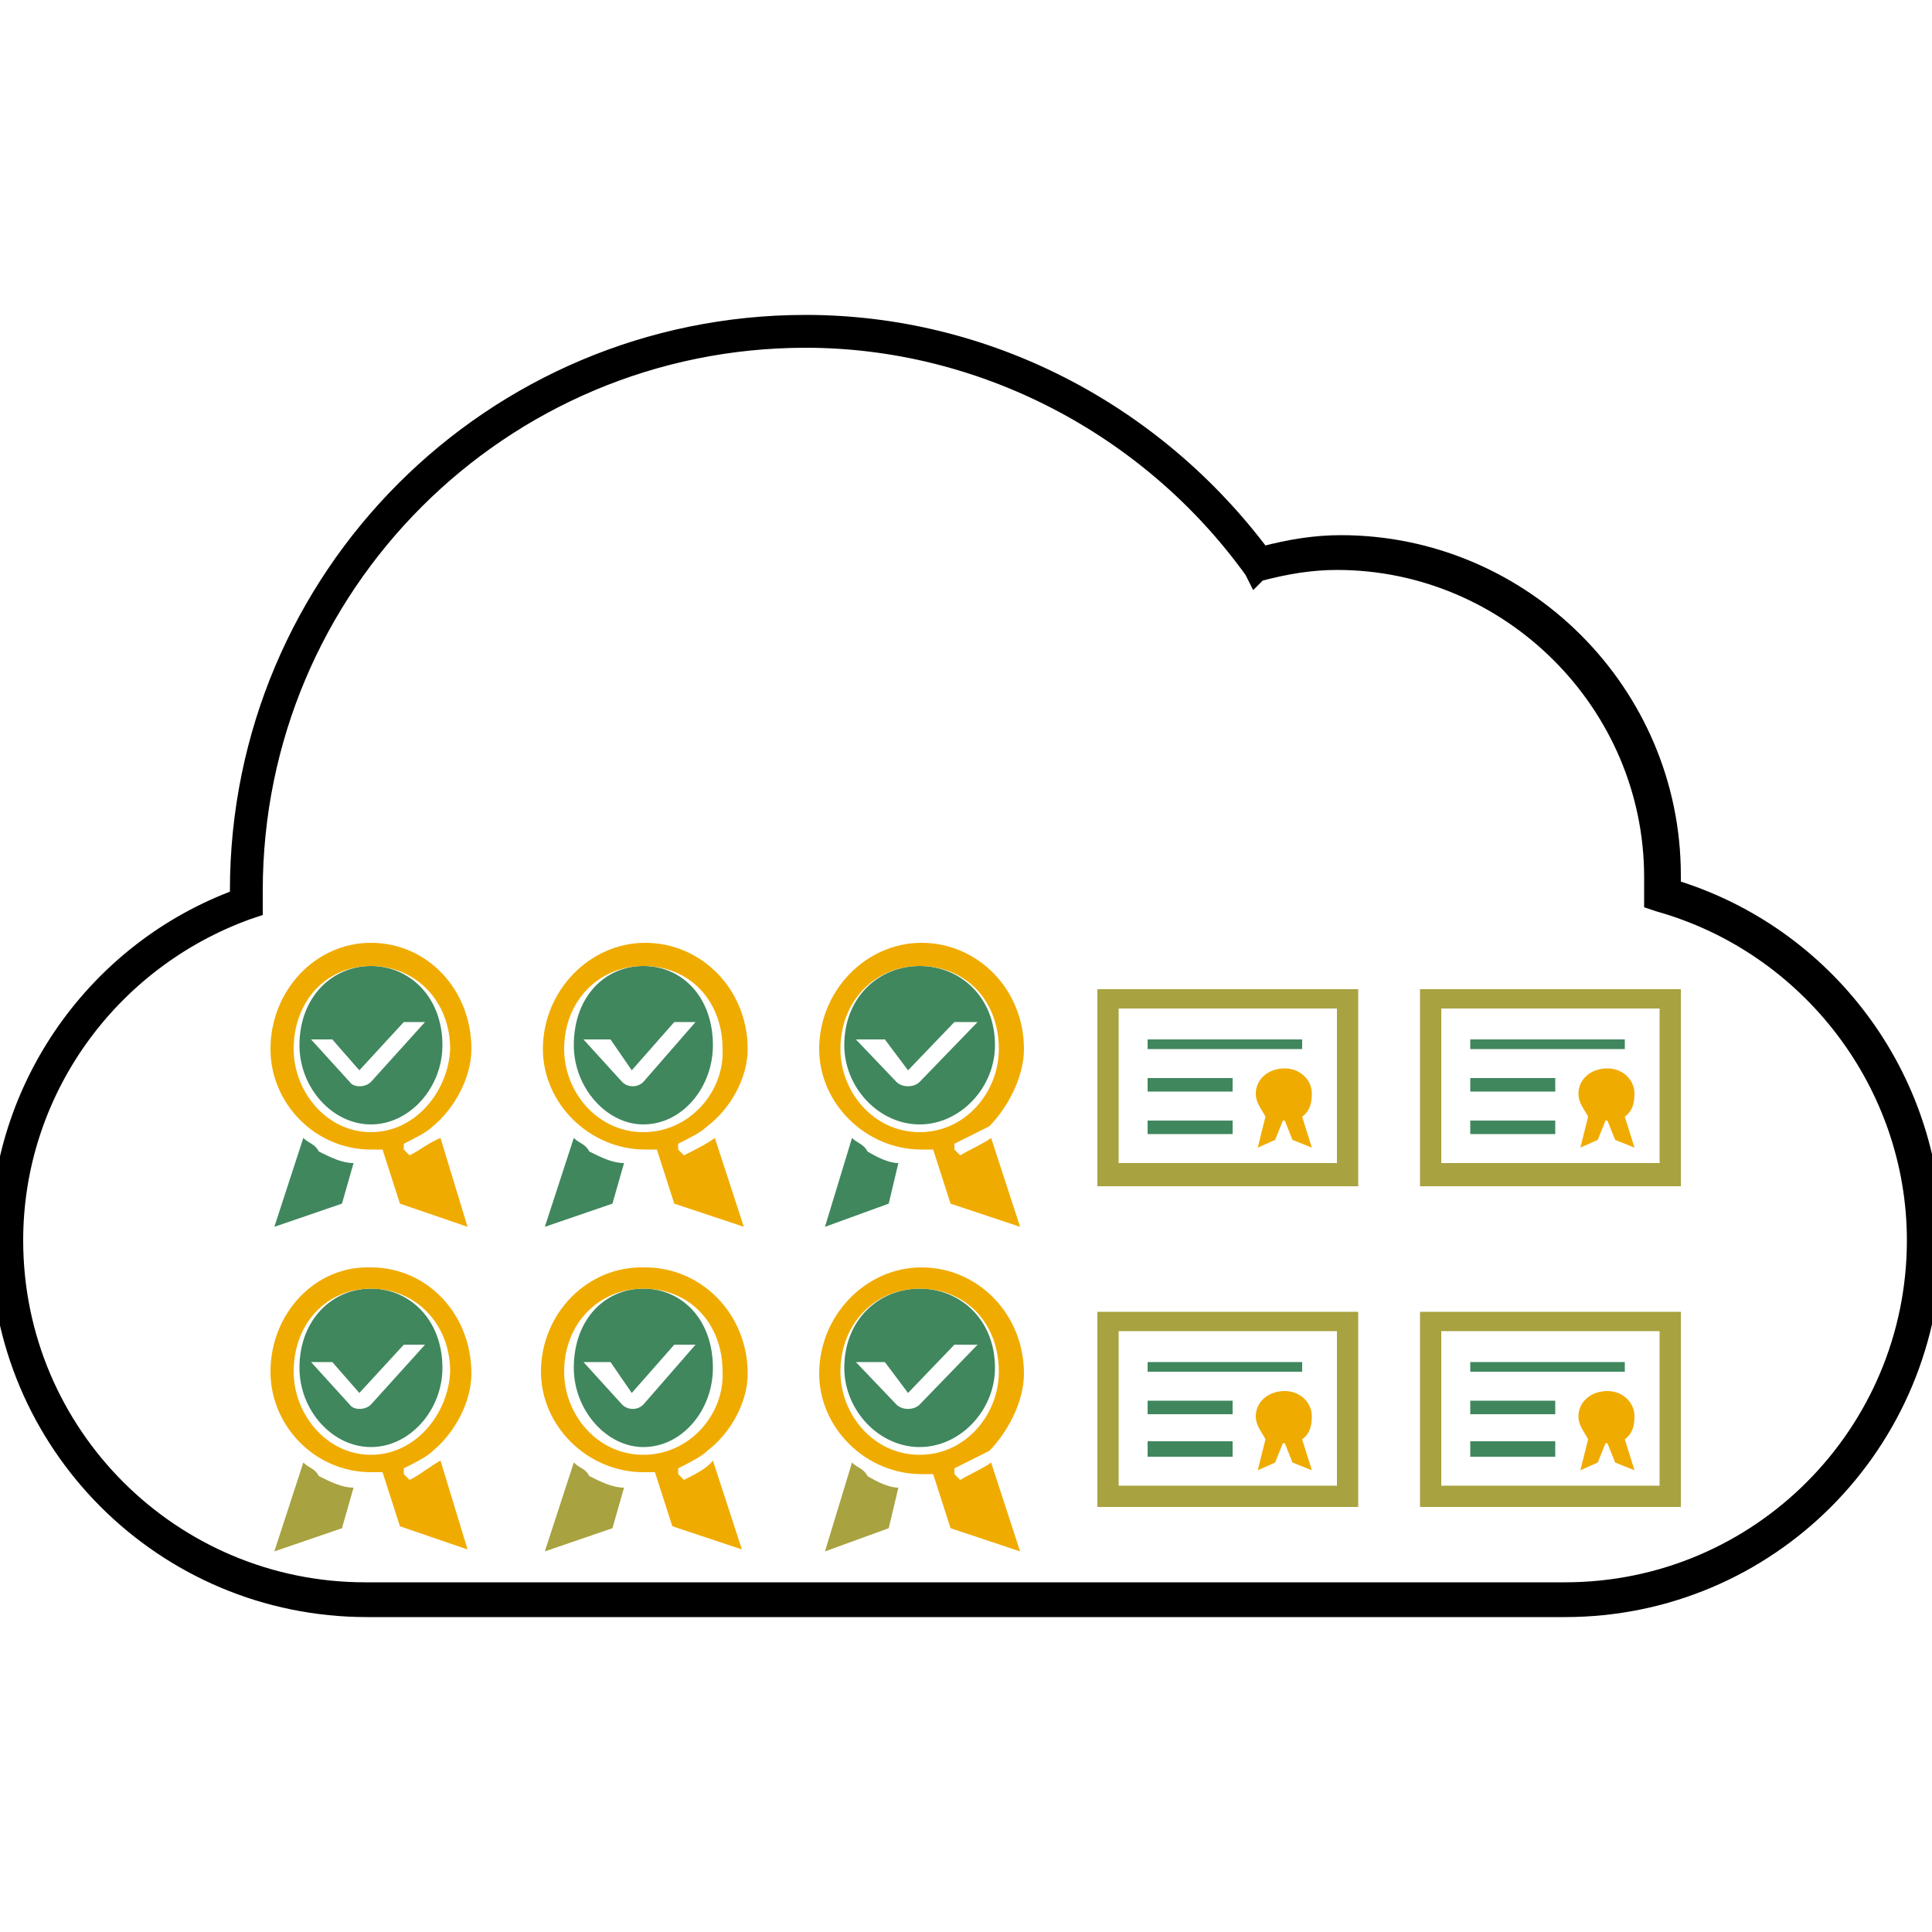 <?xml version="1.0" encoding="utf-8"?>
<!-- Generator: Adobe Illustrator 22.0.1, SVG Export Plug-In . SVG Version: 6.00 Build 0)  -->
<svg version="1.1" id="Layer_1" xmlns="http://www.w3.org/2000/svg" xmlns:xlink="http://www.w3.org/1999/xlink" x="0px" y="0px"
	 viewBox="0 0 100 100" style="enable-background:new 0 0 100 100;" xml:space="preserve">
<style type="text/css">
	.st0{fill:none;stroke:#000000;stroke-miterlimit:10;}
	.st1{fill:#F0AB00;}
	.st2{fill:#918831;}
	.st3{fill:#40875E;}
	.st4{fill:none;}
	.st5{fill:#A8A240;}
	.st6{fill-rule:evenodd;clip-rule:evenodd;fill:#40875E;}
	.st7{fill:#609A7F;}
	.st8{fill:#008FD3;}
	.st9{fill:#DB9821;}
	.st10{fill:#231F20;stroke-width: 1;stroke: #000;}
	.st11{fill:none;stroke:#000000;stroke-width:3;stroke-miterlimit:10;}
	.st12{fill:#EFAA1E;}
	.st13{fill:#FFFFFF;}
	.st14{fill-rule:evenodd;clip-rule:evenodd;fill:#A8A240;}
	.st15{fill-rule:evenodd;clip-rule:evenodd;fill:#F0AB00;}
	.st16{fill:#A69F3D;}
	.st17{fill:none;stroke:#000000;}
	.st18{fill:none;stroke:#FFFFFF;stroke-width:2;stroke-miterlimit:10;}
	.st19{fill:none;stroke:#F0AB00;stroke-width:4;stroke-miterlimit:10;}
	.st20{fill:none;stroke:#918831;stroke-width:4;stroke-miterlimit:10;}
	.st21{fill:#348761;}
	.st22{fill:none;stroke:#40875E;stroke-width:13;stroke-miterlimit:10;}
	.st23{fill:none;stroke:#40875E;stroke-width:6;stroke-miterlimit:10;}
	.st24{fill:none;stroke:#918831;stroke-width:19;stroke-miterlimit:10;}
	.st25{fill:none;stroke:#000000;stroke-width:4;stroke-miterlimit:10;}
	.st26{fill:none;stroke:#F0AB00;stroke-width:11;stroke-miterlimit:10;}
	.st27{fill:#0DB7AD;}
	.st28{fill:#0771BB;}
	.st29{fill:#ED580C;}
	.st30{fill:#0F5869;}
	.st31{fill:#08373E;}
	.st32{fill:#00BCBF;}
	.st33{fill:#FAB300;}
	.st34{fill:#0AB7BB;}
	.st35{fill:#FB6863;}
	.st36{fill:#037CAB;}
	.st37{fill:#56CFF6;}
	.st38{fill:#E13200;}
	.st39{fill:#FAAF00;}
	.st40{fill:#F19104;}
	.st41{fill:#E33B05;}
	.st42{fill:#05395F;}
	.st43{fill:#0DB1AB;}
	.st44{fill:#08373E;stroke:#000000;stroke-width:3;stroke-miterlimit:10;}
</style>
<g>
	<path class="st10" d="M81,83.2H19c-10.5,0-19-8.5-19-19c0-7.9,5-15,12.4-17.7l0-0.4c0-16.2,13.1-29.3,29.3-29.3
		c9.3,0,18,4.5,23.6,12c1.5-0.4,2.8-0.6,4.1-0.6c9.4,0,17.1,7.7,17.1,17.1c0,0.2,0,0.5,0,0.7c8,2.4,13.5,9.8,13.5,18.1
		C100,74.7,91.5,83.2,81,83.2z M41.7,17.5c-15.8,0-28.6,12.8-28.6,28.6l0,0.9l-0.3,0.1C5.6,49.7,0.7,56.5,0.7,64.2
		c0,10.1,8.2,18.2,18.2,18.2H81c10.1,0,18.2-8.2,18.2-18.2c0-8.1-5.5-15.3-13.3-17.5l-0.3-0.1l0-0.3c0-0.3,0-0.6,0-0.9
		c0-9-7.4-16.4-16.4-16.4c-1.3,0-2.6,0.2-4.1,0.6L65,29.7l-0.1-0.2C59.5,22,50.8,17.5,41.7,17.5z"/>
	<path class="st6" d="M19.2,50c-2,0-3.7,1.6-3.7,4.1c0,2.2,1.7,4.1,3.7,4.1c2,0,3.7-1.9,3.7-4.1C22.9,51.6,21.2,50,19.2,50 M19.2,56
		c-0.3,0.3-0.9,0.3-1.1,0c-2-2.2-2-2.2-2-2.2c1.1,0,1.1,0,1.1,0c1.4,1.6,1.4,1.6,1.4,1.6c2.3-2.5,2.3-2.5,2.3-2.5c1.1,0,1.1,0,1.1,0
		L19.2,56L19.2,56z"/>
	<path class="st15" d="M21.2,59.8L21.2,59.8c-0.3-0.3-0.3-0.3-0.3-0.3v-0.3c0.6-0.3,1.2-0.6,1.5-0.9l0,0c1.1-0.9,2-2.5,2-4
		c0-3.1-2.3-5.5-5.2-5.5c-2.9,0-5.2,2.5-5.2,5.5c0,2.8,2.3,5.2,5.2,5.2c0.3,0,0.3,0,0.6,0c0.9,2.8,0.9,2.8,0.9,2.8
		c3.5,1.2,3.5,1.2,3.5,1.2c-1.4-4.6-1.4-4.6-1.4-4.6C22.1,59.2,21.8,59.5,21.2,59.8 M19.2,58.6c-2.3,0-4-2.1-4-4.3
		c0-2.5,1.7-4.3,4-4.3c2.3,0,4.1,1.8,4.1,4.3C23.2,56.5,21.5,58.6,19.2,58.6"/>
	<path class="st6" d="M15.7,58.9c-1.5,4.6-1.5,4.6-1.5,4.6c3.5-1.2,3.5-1.2,3.5-1.2c0.6-2.1,0.6-2.1,0.6-2.1c-0.6,0-1.2-0.3-1.8-0.6
		C16.3,59.2,16,59.2,15.7,58.9"/>
	<path class="st6" d="M33.3,50c-2,0-3.6,1.6-3.6,4.1c0,2.2,1.7,4.1,3.6,4.1c2,0,3.6-1.9,3.6-4.1C36.9,51.6,35.3,50,33.3,50 M33.3,56
		c-0.3,0.3-0.8,0.3-1.1,0c-2-2.2-2-2.2-2-2.2c1.4,0,1.4,0,1.4,0c1.1,1.6,1.1,1.6,1.1,1.6c2.2-2.5,2.2-2.5,2.2-2.5c1.1,0,1.1,0,1.1,0
		L33.3,56L33.3,56z"/>
	<path class="st15" d="M35.4,59.8L35.4,59.8c-0.3-0.3-0.3-0.3-0.3-0.3v-0.3c0.6-0.3,1.2-0.6,1.5-0.9l0,0c1.2-0.9,2.1-2.5,2.1-4
		c0-3.1-2.4-5.5-5.3-5.5c-2.9,0-5.3,2.5-5.3,5.5c0,2.8,2.4,5.2,5.3,5.2c0.3,0,0.3,0,0.6,0c0.9,2.8,0.9,2.8,0.9,2.8
		c3.6,1.2,3.6,1.2,3.6,1.2c-1.5-4.6-1.5-4.6-1.5-4.6C36.6,59.2,36,59.5,35.4,59.8 M33.3,58.6c-2.4,0-4.1-2.1-4.1-4.3
		c0-2.5,1.8-4.3,4.1-4.3c2.4,0,4.1,1.8,4.1,4.3C37.5,56.5,35.7,58.6,33.3,58.6"/>
	<path class="st6" d="M29.7,58.9c-1.5,4.6-1.5,4.6-1.5,4.6c3.5-1.2,3.5-1.2,3.5-1.2c0.6-2.1,0.6-2.1,0.6-2.1c-0.6,0-1.2-0.3-1.8-0.6
		C30.3,59.2,30,59.2,29.7,58.9"/>
	<path class="st6" d="M47.6,50c-2.1,0-3.9,1.6-3.9,4.1c0,2.2,1.8,4.1,3.9,4.1c2.1,0,3.9-1.9,3.9-4.1C51.5,51.6,49.7,50,47.6,50
		 M47.6,56c-0.3,0.3-0.9,0.3-1.2,0c-2.1-2.2-2.1-2.2-2.1-2.2c1.5,0,1.5,0,1.5,0c1.2,1.6,1.2,1.6,1.2,1.6c2.4-2.5,2.4-2.5,2.4-2.5
		c1.2,0,1.2,0,1.2,0L47.6,56L47.6,56z"/>
	<path class="st15" d="M49.7,59.8L49.7,59.8c-0.3-0.3-0.3-0.3-0.3-0.3v-0.3c0.6-0.3,1.2-0.6,1.8-0.9l0,0c0.9-0.9,1.8-2.5,1.8-4
		c0-3.1-2.4-5.5-5.3-5.5c-2.9,0-5.3,2.5-5.3,5.5c0,2.8,2.4,5.2,5.3,5.2c0.3,0,0.3,0,0.6,0c0.9,2.8,0.9,2.8,0.9,2.8
		c3.6,1.2,3.6,1.2,3.6,1.2c-1.5-4.6-1.5-4.6-1.5-4.6C50.9,59.2,50.2,59.5,49.7,59.8 M47.6,58.6c-2.4,0-4.1-2.1-4.1-4.3
		c0-2.5,1.8-4.3,4.1-4.3c2.4,0,4.1,1.8,4.1,4.3C51.7,56.5,50,58.6,47.6,58.6"/>
	<path class="st6" d="M44.1,58.9c-1.4,4.6-1.4,4.6-1.4,4.6c3.3-1.2,3.3-1.2,3.3-1.2c0.5-2.1,0.5-2.1,0.5-2.1c-0.5,0-1.1-0.3-1.6-0.6
		C44.7,59.2,44.4,59.2,44.1,58.9"/>
	<path class="st6" d="M19.2,66.7c-2,0-3.7,1.6-3.7,4.1c0,2.2,1.7,4.1,3.7,4.1c2,0,3.7-1.9,3.7-4.1C22.9,68.3,21.2,66.7,19.2,66.7
		 M19.2,72.7c-0.3,0.3-0.9,0.3-1.1,0c-2-2.2-2-2.2-2-2.2c1.1,0,1.1,0,1.1,0c1.4,1.6,1.4,1.6,1.4,1.6c2.3-2.5,2.3-2.5,2.3-2.5
		c1.1,0,1.1,0,1.1,0L19.2,72.7L19.2,72.7z"/>
	<path class="st15" d="M21.2,76.6L21.2,76.6c-0.3-0.3-0.3-0.3-0.3-0.3V76c0.6-0.3,1.2-0.6,1.5-0.9l0,0c1.1-0.9,2-2.5,2-4
		c0-3.1-2.3-5.5-5.2-5.5C16.3,65.5,14,68,14,71c0,2.8,2.3,5.2,5.2,5.2c0.3,0,0.3,0,0.6,0c0.9,2.8,0.9,2.8,0.9,2.8
		c3.5,1.2,3.5,1.2,3.5,1.2c-1.4-4.6-1.4-4.6-1.4-4.6C22.1,76,21.8,76.3,21.2,76.6 M19.2,75.3c-2.3,0-4-2.1-4-4.3
		c0-2.5,1.7-4.3,4-4.3c2.3,0,4.1,1.8,4.1,4.3C23.2,73.2,21.5,75.3,19.2,75.3"/>
	<path class="st14" d="M15.7,75.7c-1.5,4.6-1.5,4.6-1.5,4.6c3.5-1.2,3.5-1.2,3.5-1.2c0.6-2.1,0.6-2.1,0.6-2.1
		c-0.6,0-1.2-0.3-1.8-0.6C16.3,76,16,76,15.7,75.7"/>
	<path class="st6" d="M33.3,66.7c-2,0-3.6,1.6-3.6,4.1c0,2.2,1.7,4.1,3.6,4.1c2,0,3.6-1.9,3.6-4.1C36.9,68.3,35.3,66.7,33.3,66.7
		 M33.3,72.7c-0.3,0.3-0.8,0.3-1.1,0c-2-2.2-2-2.2-2-2.2c1.4,0,1.4,0,1.4,0c1.1,1.6,1.1,1.6,1.1,1.6c2.2-2.5,2.2-2.5,2.2-2.5
		c1.1,0,1.1,0,1.1,0L33.3,72.7L33.3,72.7z"/>
	<path class="st15" d="M35.4,76.6L35.4,76.6c-0.3-0.3-0.3-0.3-0.3-0.3V76c0.6-0.3,1.2-0.6,1.5-0.9l0,0c1.2-0.9,2.1-2.5,2.1-4
		c0-3.1-2.4-5.5-5.3-5.5C30.4,65.5,28,68,28,71c0,2.8,2.4,5.2,5.3,5.2c0.3,0,0.3,0,0.6,0c0.9,2.8,0.9,2.8,0.9,2.8
		c3.6,1.2,3.6,1.2,3.6,1.2c-1.5-4.6-1.5-4.6-1.5-4.6C36.6,76,36,76.3,35.4,76.6 M33.3,75.3c-2.4,0-4.1-2.1-4.1-4.3
		c0-2.5,1.8-4.3,4.1-4.3c2.4,0,4.1,1.8,4.1,4.3C37.5,73.2,35.7,75.3,33.3,75.3"/>
	<path class="st14" d="M29.7,75.7c-1.5,4.6-1.5,4.6-1.5,4.6c3.5-1.2,3.5-1.2,3.5-1.2c0.6-2.1,0.6-2.1,0.6-2.1
		c-0.6,0-1.2-0.3-1.8-0.6C30.3,76,30,76,29.7,75.7"/>
	<path class="st6" d="M47.6,66.7c-2.1,0-3.9,1.6-3.9,4.1c0,2.2,1.8,4.1,3.9,4.1c2.1,0,3.9-1.9,3.9-4.1
		C51.5,68.3,49.7,66.7,47.6,66.7 M47.6,72.7c-0.3,0.3-0.9,0.3-1.2,0c-2.1-2.2-2.1-2.2-2.1-2.2c1.5,0,1.5,0,1.5,0
		c1.2,1.6,1.2,1.6,1.2,1.6c2.4-2.5,2.4-2.5,2.4-2.5c1.2,0,1.2,0,1.2,0L47.6,72.7L47.6,72.7z"/>
	<path class="st15" d="M49.7,76.6L49.7,76.6c-0.3-0.3-0.3-0.3-0.3-0.3V76c0.6-0.3,1.2-0.6,1.8-0.9l0,0c0.9-0.9,1.8-2.5,1.8-4
		c0-3.1-2.4-5.5-5.3-5.5c-2.9,0-5.3,2.5-5.3,5.5c0,2.8,2.4,5.2,5.3,5.2c0.3,0,0.3,0,0.6,0c0.9,2.8,0.9,2.8,0.9,2.8
		c3.6,1.2,3.6,1.2,3.6,1.2c-1.5-4.6-1.5-4.6-1.5-4.6C50.9,76,50.2,76.3,49.7,76.6 M47.6,75.3c-2.4,0-4.1-2.1-4.1-4.3
		c0-2.5,1.8-4.3,4.1-4.3c2.4,0,4.1,1.8,4.1,4.3C51.7,73.2,50,75.3,47.6,75.3"/>
	<path class="st14" d="M44.1,75.7c-1.4,4.6-1.4,4.6-1.4,4.6c3.3-1.2,3.3-1.2,3.3-1.2c0.5-2.1,0.5-2.1,0.5-2.1
		c-0.5,0-1.1-0.3-1.6-0.6C44.7,76,44.4,76,44.1,75.7"/>
	<path class="st14" d="M69.2,60.2H57.9v-8h11.3V60.2L69.2,60.2z M70.3,51.2H56.8v10.2h13.5V51.2L70.3,51.2z"/>
	<polygon class="st6" points="59.4,53.8 59.4,54.3 67.4,54.3 67.4,53.8 59.4,53.8 	"/>
	<polygon class="st6" points="59.4,55.8 59.4,56.5 63.8,56.5 63.8,55.8 59.4,55.8 	"/>
	<polygon class="st6" points="59.4,58 59.4,58.7 63.8,58.7 63.8,58 59.4,58 	"/>
	<path class="st15" d="M67.9,56.6c0-0.7-0.6-1.3-1.4-1.3c-0.9,0-1.5,0.6-1.5,1.3c0,0.5,0.3,0.8,0.5,1.2c-0.4,1.6-0.4,1.6-0.4,1.6
		C66,59,66,59,66,59c0.4-1,0.4-1,0.4-1c0.1,0,0.1,0,0.1,0l0,0c0.4,1,0.4,1,0.4,1c1,0.4,1,0.4,1,0.4c-0.5-1.6-0.5-1.6-0.5-1.6
		C67.8,57.5,67.9,57.1,67.9,56.6"/>
	<path class="st14" d="M85.9,60.2H74.6v-8h11.3V60.2L85.9,60.2z M87,51.2H73.5v10.2H87V51.2L87,51.2z"/>
	<polygon class="st6" points="76.1,53.8 76.1,54.3 84.1,54.3 84.1,53.8 76.1,53.8 	"/>
	<polygon class="st6" points="76.1,55.8 76.1,56.5 80.5,56.5 80.5,55.8 76.1,55.8 	"/>
	<polygon class="st6" points="76.1,58 76.1,58.7 80.5,58.7 80.5,58 76.1,58 	"/>
	<path class="st15" d="M84.6,56.6c0-0.7-0.6-1.3-1.4-1.3c-0.9,0-1.5,0.6-1.5,1.3c0,0.5,0.3,0.8,0.5,1.2c-0.4,1.6-0.4,1.6-0.4,1.6
		c0.9-0.4,0.9-0.4,0.9-0.4c0.4-1,0.4-1,0.4-1c0.1,0,0.1,0,0.1,0l0,0c0.4,1,0.4,1,0.4,1c1,0.4,1,0.4,1,0.4c-0.5-1.6-0.5-1.6-0.5-1.6
		C84.5,57.5,84.6,57.1,84.6,56.6"/>
	<path class="st14" d="M69.2,76.9H57.9v-8h11.3V76.9L69.2,76.9z M70.3,67.9H56.8V78h13.5V67.9L70.3,67.9z"/>
	<polygon class="st6" points="59.4,70.5 59.4,71 67.4,71 67.4,70.5 59.4,70.5 	"/>
	<polygon class="st6" points="59.4,72.5 59.4,73.2 63.8,73.2 63.8,72.5 59.4,72.5 	"/>
	<polygon class="st6" points="59.4,74.6 59.4,75.4 63.8,75.4 63.8,74.6 59.4,74.6 	"/>
	<path class="st15" d="M67.9,73.3c0-0.7-0.6-1.3-1.4-1.3c-0.9,0-1.5,0.6-1.5,1.3c0,0.5,0.3,0.8,0.5,1.2c-0.4,1.6-0.4,1.6-0.4,1.6
		c0.9-0.4,0.9-0.4,0.9-0.4c0.4-1,0.4-1,0.4-1c0.1,0,0.1,0,0.1,0l0,0c0.4,1,0.4,1,0.4,1c1,0.4,1,0.4,1,0.4c-0.5-1.6-0.5-1.6-0.5-1.6
		C67.8,74.2,67.9,73.8,67.9,73.3"/>
	<path class="st14" d="M85.9,76.9H74.6v-8h11.3V76.9L85.9,76.9z M87,67.9H73.5V78H87V67.9L87,67.9z"/>
	<polygon class="st6" points="76.1,70.5 76.1,71 84.1,71 84.1,70.5 76.1,70.5 	"/>
	<polygon class="st6" points="76.1,72.5 76.1,73.2 80.5,73.2 80.5,72.5 76.1,72.5 	"/>
	<polygon class="st6" points="76.1,74.6 76.1,75.4 80.5,75.4 80.5,74.6 76.1,74.6 	"/>
	<path class="st15" d="M84.6,73.3c0-0.7-0.6-1.3-1.4-1.3c-0.9,0-1.5,0.6-1.5,1.3c0,0.5,0.3,0.8,0.5,1.2c-0.4,1.6-0.4,1.6-0.4,1.6
		c0.9-0.4,0.9-0.4,0.9-0.4c0.4-1,0.4-1,0.4-1c0.1,0,0.1,0,0.1,0l0,0c0.4,1,0.4,1,0.4,1c1,0.4,1,0.4,1,0.4c-0.5-1.6-0.5-1.6-0.5-1.6
		C84.5,74.2,84.6,73.8,84.6,73.3"/>
</g>
</svg>
